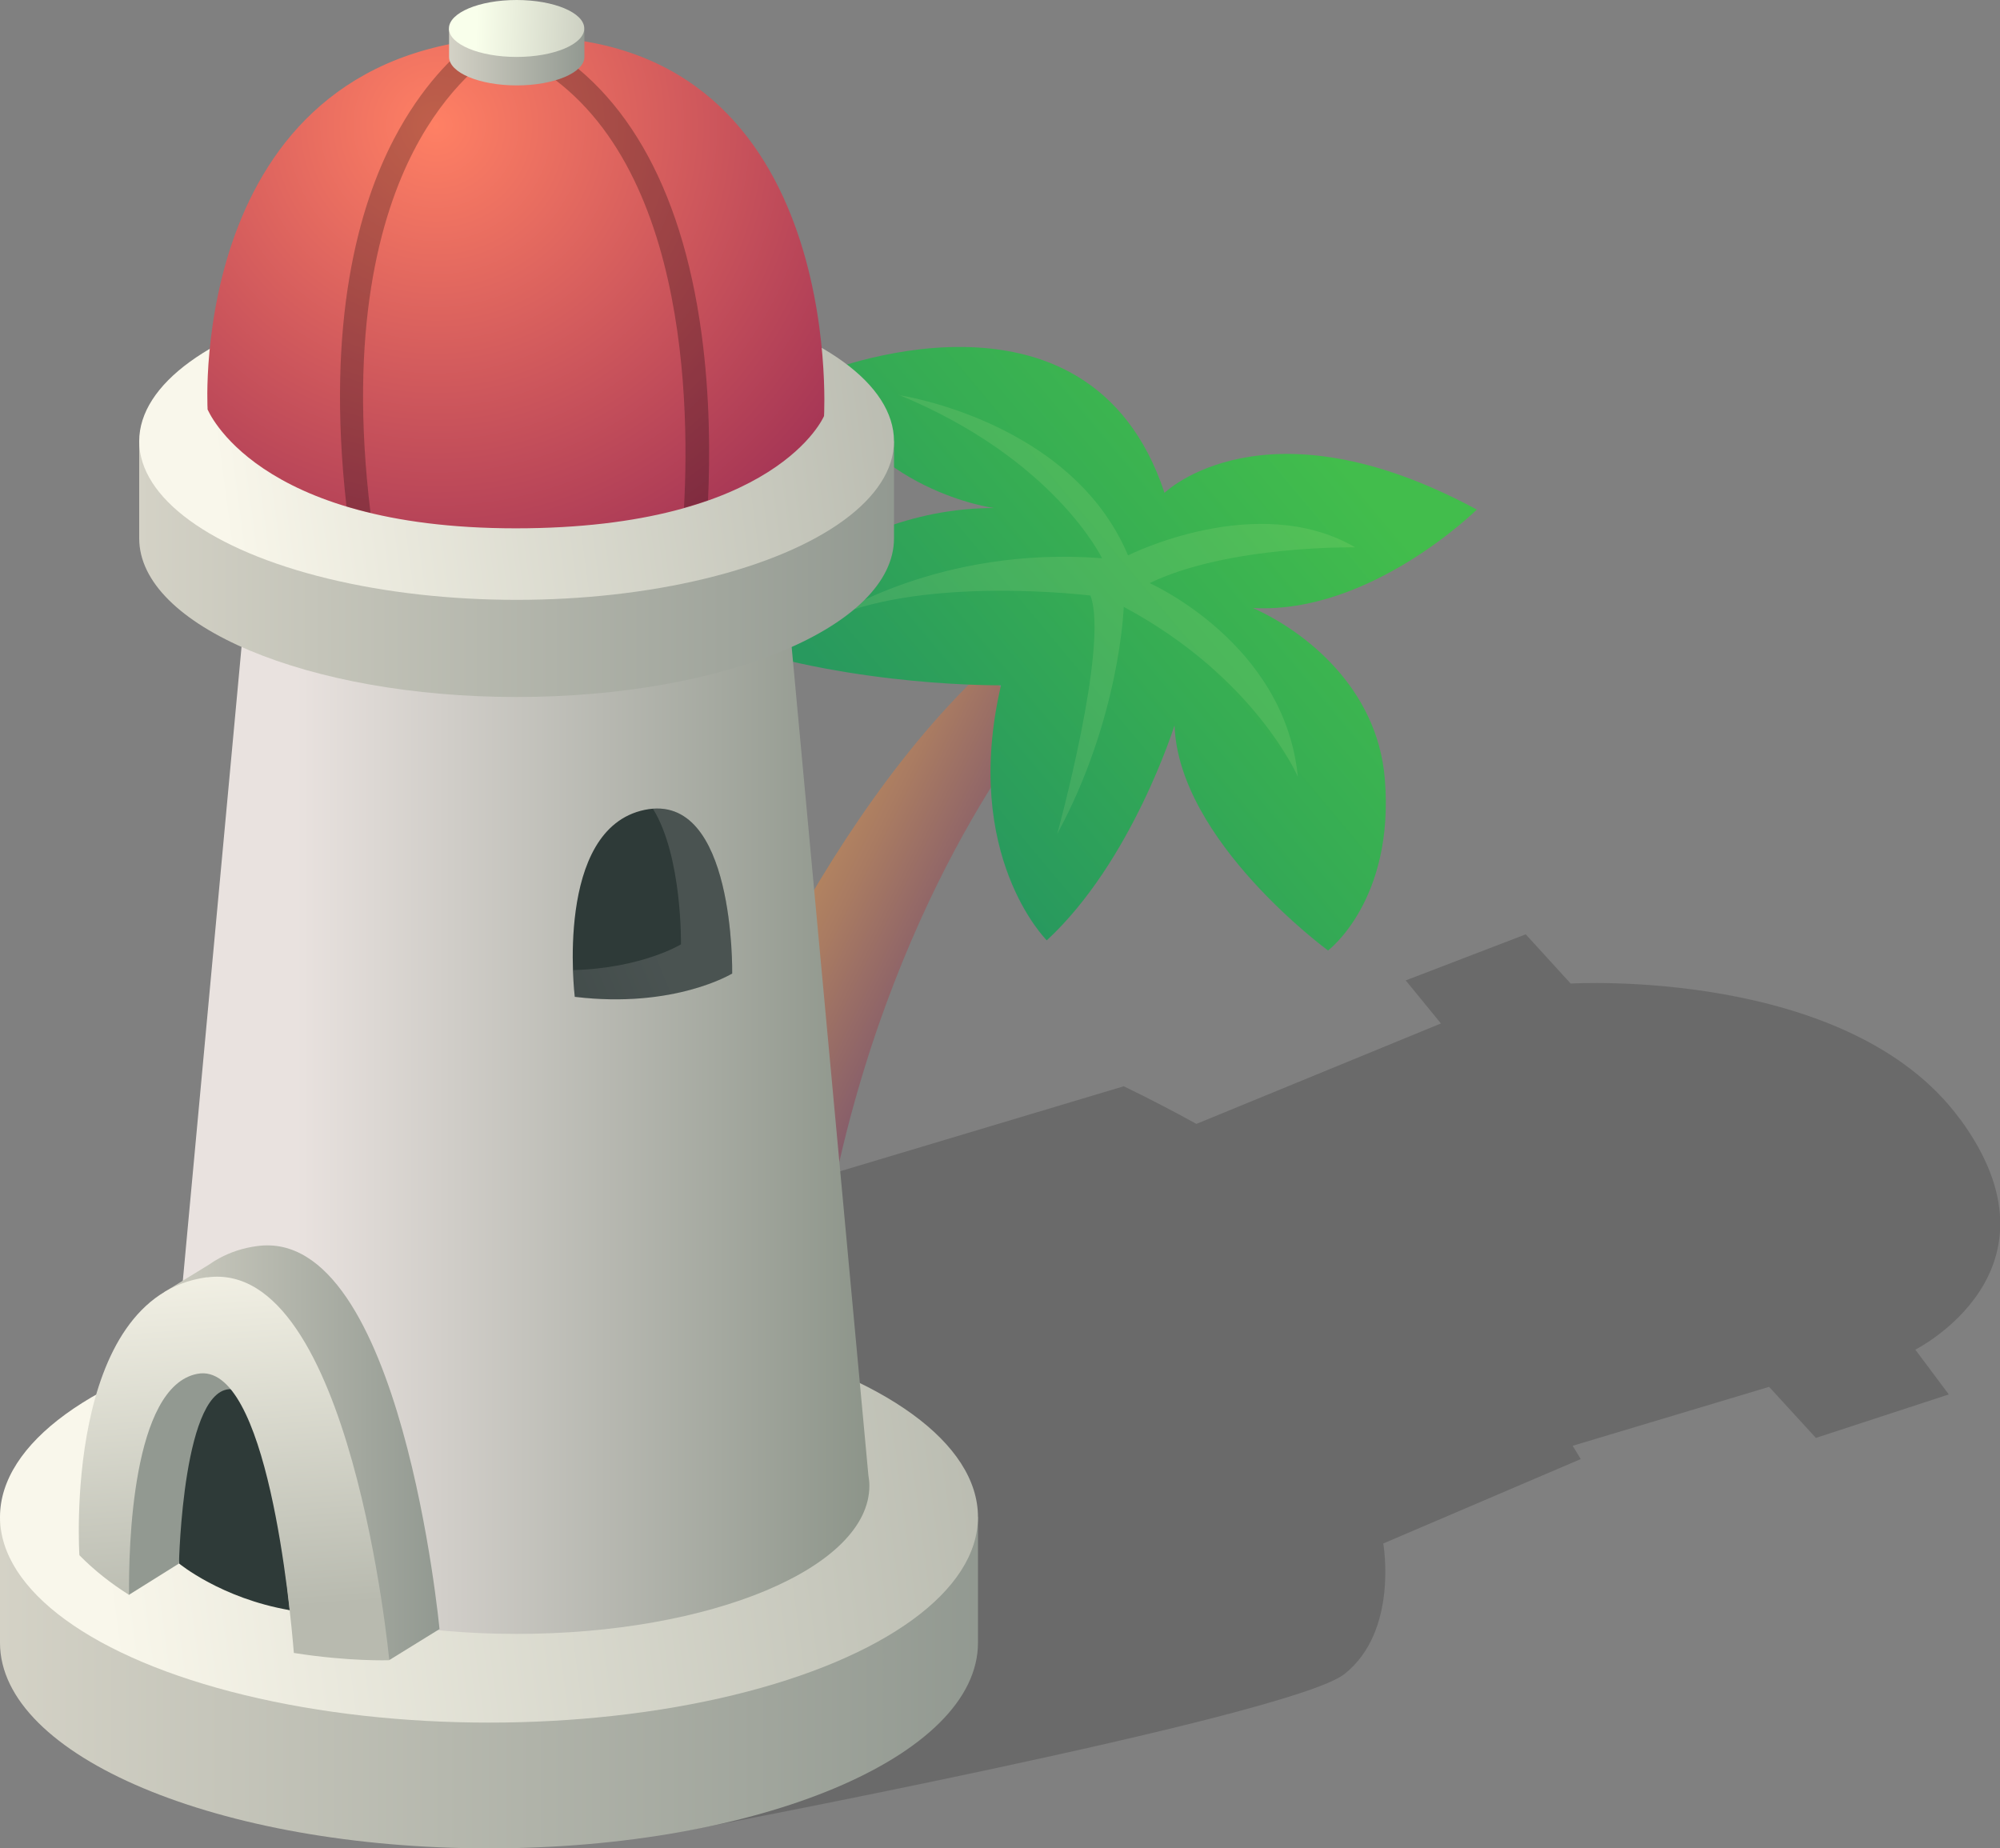 <?xml version="1.0" encoding="UTF-8"?><svg xmlns="http://www.w3.org/2000/svg" xmlns:xlink="http://www.w3.org/1999/xlink" viewBox="0 0 139.8 129.19"><rect x="0" y="0" width="139.8" height="129.19" fill="#808080" stroke="none"/><defs><linearGradient id="uuid-347a0766-f32d-45ed-b90c-daf81c55d3e3" x1="87.31" y1="-80.08" x2="99.72" y2="-79.26" gradientTransform="translate(-57.78 102.4) rotate(22.84)" gradientUnits="userSpaceOnUse"><stop offset="0" stop-color="#bb8b5e"/><stop offset=".4" stop-color="#a97b62"/><stop offset="1" stop-color="#875e6a"/></linearGradient><linearGradient id="uuid-98232273-649c-4627-a6d3-5bd8bdcfc1e8" x1="93.03" y1="31.24" x2="64.36" y2="55.21" gradientUnits="userSpaceOnUse"><stop offset="0" stop-color="#42bd4c"/><stop offset=".54" stop-color="#35ab54"/><stop offset="1" stop-color="#28995e"/></linearGradient><linearGradient id="uuid-d1bfcc3f-0d04-4ae1-b9e2-b4e6fd56957f" x1="-24.42" y1="114.83" x2="43.94" y2="114.83" gradientTransform="translate(24.42)" gradientUnits="userSpaceOnUse"><stop offset="0" stop-color="#d4d2c6"/><stop offset="1" stop-color="#929991"/></linearGradient><linearGradient id="uuid-b18d9119-36fc-4d4b-9bd5-cf77904a863c" x1="-17.25" y1="109.62" x2="46.1" y2="101.22" gradientTransform="translate(24.42)" gradientUnits="userSpaceOnUse"><stop offset="0" stop-color="#f9f7eb"/><stop offset="1" stop-color="#b8baaf"/></linearGradient><linearGradient id="uuid-e2163826-1dce-4270-b496-6cca49b18fb6" x1="-3.71" y1="77.47" x2="41.81" y2="77.47" gradientTransform="translate(24.42)" gradientUnits="userSpaceOnUse"><stop offset="0" stop-color="#e9e2df"/><stop offset="1" stop-color="#808a7e"/></linearGradient><linearGradient id="uuid-97873c82-7d9a-4db5-a4ec-86c11a74201b" x1="-14.69" y1="37.62" x2="38.08" y2="37.62" xlink:href="#uuid-d1bfcc3f-0d04-4ae1-b9e2-b4e6fd56957f"/><linearGradient id="uuid-17b28e25-7691-42cb-9638-49bf5d696a09" x1="-9.16" y1="33.6" x2="39.74" y2="27.12" xlink:href="#uuid-b18d9119-36fc-4d4b-9bd5-cf77904a863c"/><radialGradient id="uuid-2cb6aac8-3813-4a35-b9de-a0d37759b014" cx="-1052.69" cy="8.76" fx="-1052.69" fy="8.76" r="36.99" gradientTransform="translate(-1022.21) rotate(-180) scale(1 -1)" gradientUnits="userSpaceOnUse"><stop offset="0" stop-color="#ff8064"/><stop offset="1" stop-color="#9f3054"/></radialGradient><linearGradient id="uuid-61d7c42d-c7dc-4440-8991-96988ff3b8fd" x1="-15.39" y1="101.55" x2="6.3" y2="101.55" xlink:href="#uuid-d1bfcc3f-0d04-4ae1-b9e2-b4e6fd56957f"/><linearGradient id="uuid-ea8af279-7035-401c-8990-4b145a1c0439" x1="13.04" y1="73.71" x2="13.04" y2="77.63" gradientTransform="matrix(1, 0, 0, 1, 0, 0)" xlink:href="#uuid-d1bfcc3f-0d04-4ae1-b9e2-b4e6fd56957f"/><linearGradient id="uuid-0bded4e1-4924-4b8a-9c9d-1b9ea2d58809" x1="-10" y1="86.06" x2="-8.03" y2="112.67" xlink:href="#uuid-b18d9119-36fc-4d4b-9bd5-cf77904a863c"/><linearGradient id="uuid-e3b322c2-dc64-48ea-a04a-9547456cbdba" x1="20.62" y1="63.71" x2="1.92" y2="71.39" gradientTransform="translate(24.42)" gradientUnits="userSpaceOnUse"><stop offset="0" stop-color="#e9e2df"/><stop offset="1" stop-color="#666e6a"/></linearGradient><linearGradient id="uuid-4084f204-a310-48bb-82fd-26653c7c97b1" x1="6.96" y1="3.98" x2="16.43" y2="3.98" xlink:href="#uuid-d1bfcc3f-0d04-4ae1-b9e2-b4e6fd56957f"/><linearGradient id="uuid-2c0391b8-131c-4b8c-8e63-3cab78fac2c2" x1="8.86" y1="1.87" x2="20.04" y2="2.34" gradientTransform="translate(24.42)" gradientUnits="userSpaceOnUse"><stop offset="0" stop-color="#f9ffeb"/><stop offset="1" stop-color="#b8baaf"/></linearGradient></defs><g style="isolation:isolate;"><g id="uuid-f9571827-e609-436f-8d44-229a39290650"><g id="uuid-b788d2c2-2727-4e29-b72a-b937bab9e526"><g id="uuid-f8a1fd50-3b95-4b12-9739-6577813236fe"><path d="m137,78.22c-7.8-10.64-27.21-9.47-27.21-9.47l-3.14-3.44-8.39,3.22,2.46,3.01-17.09,7.02c-1.54-.85-3.22-1.73-5.08-2.63l-47.83,14.33,16.85,37.78s42.58-8.03,46.4-11.02c3.81-3,2.72-9.13,2.72-9.13l13.8-5.9c-.03-.06-.07-.11-.1-.17-.05-.08-.1-.18-.18-.3-.09-.15-.18-.3-.28-.45,0,0,0,0,0-.01l13.73-4.12,3.27,3.57,9.29-3.04-2.34-3.13s10.93-5.48,3.13-16.12Z" style="opacity:.17;"/><g><path d="m72.55,50.34s-10.58,12.6-14.68,34.73c0,0-5.97,2.45-9.79-4.61,0,0,7.75-21.41,20.61-33.55l3.86,3.44Z" style="fill:url(#uuid-347a0766-f32d-45ed-b90c-daf81c55d3e3);"/><path d="m69.52,35.52s-8.94-1.16-12.34-9.35c0,0,18.87-7.87,24.22,8.28,0,0,7-6.84,21.83,1.17,0,0-7.42,7.33-15.65,6.88,3.57,1.59,8.7,5.54,9.22,11.95.69,8.49-3.97,11.99-3.97,11.99,0,0-10.45-7.65-10.73-15.74,0,0-2.97,9.52-8.93,15.03,0,0-5.97-5.91-3.2-17.83,0,0-10.05.14-19.31-2.96,0,0,7.02-9.43,18.87-9.43Z" style="fill:url(#uuid-98232273-649c-4627-a6d3-5bd8bdcfc1e8);"/><path d="m62.83,27.62s12.04,1.76,16.02,11.2c0,0,9.03-4.55,15.88-.56,0,0-8.86-.16-14.37,2.5,0,0,9.45,4.18,10.36,13.54,0,0-2.97-6.95-12.17-11.88,0,0-.25,7.76-4.65,15.87,0,0,3.64-13.21,2.32-16.66,0,0-11.29-1.41-18.11,1.55,0,0,7.5-5.04,18.92-4.16,0,0-3.31-6.93-14.2-11.42Z" style="fill:#ffffab; mix-blend-mode:overlay; opacity:.1;"/></g><g><path d="m61.21,106.04c-6.25-3.39-16.03-5.58-27.03-5.58s-20.77,2.19-27.03,5.58H0v8.79c0,7.94,15.3,14.37,34.18,14.37s34.18-6.43,34.18-14.37v-8.79h-7.15Z" style="fill:url(#uuid-d1bfcc3f-0d04-4ae1-b9e2-b4e6fd56957f);"/><ellipse cx="34.18" cy="106.04" rx="34.18" ry="14.37" style="fill:url(#uuid-b18d9119-36fc-4d4b-9bd5-cf77904a863c);"/><path d="m60.7,103.12l-5.78-62.4H17.3l-5.78,62.4c-.04.24-.07.48-.07.73,0,5.72,11.04,10.36,24.66,10.36s24.66-4.64,24.66-10.36c0-.25-.03-.49-.07-.73Z" style="fill:url(#uuid-e2163826-1dce-4270-b496-6cca49b18fb6);"/><path d="m56.97,30.84c-4.83-2.62-12.37-4.3-20.86-4.3s-16.03,1.69-20.86,4.3h-5.52v6.79c0,6.12,11.81,11.09,26.38,11.09s26.38-4.96,26.38-11.09v-6.79h-5.52Z" style="fill:url(#uuid-97873c82-7d9a-4db5-a4ec-86c11a74201b);"/><ellipse cx="36.11" cy="30.84" rx="26.38" ry="11.09" style="fill:url(#uuid-17b28e25-7691-42cb-9638-49bf5d696a09);"/><path d="m14.51,28.58S13.03,3.15,36.11,2.58c23.08-.57,21.49,26.5,21.49,26.5,0,0-3.29,7.85-21.55,7.85s-21.55-8.34-21.55-8.34Z" style="fill:url(#uuid-2cb6aac8-3813-4a35-b9de-a0d37759b014);"/><path d="m30.72,113.86s-2.66-28.13-12.74-26.76c-1,.13-1.88.43-2.67.86h0s0,0,0,0c-.24.13-.47.27-.69.43l-3.16,1.94.55.89c-3.55,5.73-2.93,15.31-2.93,15.31,4.72,4.82,11.85,6.48,16.62,7.05l1.51,2.46,3.53-2.18Z" style="fill:url(#uuid-61d7c42d-c7dc-4440-8991-96988ff3b8fd);"/><path d="m12.52,109.29s2.93,2.43,7.73,3.26c0,0-1.23-12.87-3.11-14.97-1.88-2.1-3.64.51-3.75,1.31-.11.8-1.5,7.33-.86,10.4Z" style="fill:#2e3a38;"/><path d="m9.01,111.48l3.5-2.19s.27-12.74,3.83-12.17c3.57.57-.75-2.56-.75-2.56l-4.55,1.48-2.73,4.04.69,11.4Z" style="fill:url(#uuid-ea8af279-7035-401c-8990-4b145a1c0439);"/><path d="m14.46,89.28c-10.09,1.37-8.91,19.43-8.91,19.43,1.05,1.07,2.23,1.99,3.47,2.77-.03-3.27.19-14.58,4.78-15.45,4.87-.93,6.48,16.3,6.74,19.51,3.82.61,6.67.51,6.67.51,0,0-2.66-28.13-12.74-26.76Z" style="fill:url(#uuid-0bded4e1-4924-4b8a-9c9d-1b9ea2d58809);"/><path d="m40.18,69.69s-1.46-11.76,4.88-13.08c6.34-1.31,6.12,11.44,6.12,11.44,0,0-4.03,2.47-10.99,1.63Z" style="fill:#2e3a38;"/><path d="m45.64,56.53c2.06,3.32,1.96,9.48,1.96,9.48,0,0-2.72,1.67-7.54,1.8.04,1.14.13,1.88.13,1.88,6.97.84,10.99-1.63,10.99-1.63,0,0,.21-11.97-5.54-11.53Z" style="fill:url(#uuid-e3b322c2-dc64-48ea-a04a-9547456cbdba); opacity:.15;"/><path d="m49.49,34.98c.14-3.01.15-7.23-.46-11.71-1.41-10.38-5.55-17.48-12.02-20.69-.3,0-.6,0-.9,0-1.05.03-2.04.1-2.99.23-1.43,1.09-3.64,3.2-5.57,6.88-2.44,4.66-4.8,12.74-3.33,25.71.53.16,1.09.31,1.68.45-1.57-12.84.68-20.77,3.01-25.29,2.35-4.56,5.21-6.56,6.11-7.1,12.81,5.01,13.24,23.92,12.79,32.04.59-.17,1.14-.34,1.66-.52Z" style="mix-blend-mode:overlay; opacity:.25;"/><path d="m39.86,2.76c-.87-.47-2.22-.77-3.74-.77s-2.88.3-3.74.77l-.99-.77v1.99c0,1.1,2.12,1.99,4.73,1.99s4.73-.89,4.73-1.99v-1.92l-.99.7Z" style="fill:url(#uuid-4084f204-a310-48bb-82fd-26653c7c97b1);"/><ellipse cx="36.11" cy="1.99" rx="4.73" ry="1.99" style="fill:url(#uuid-2c0391b8-131c-4b8c-8e63-3cab78fac2c2);"/></g></g></g></g></g></svg>